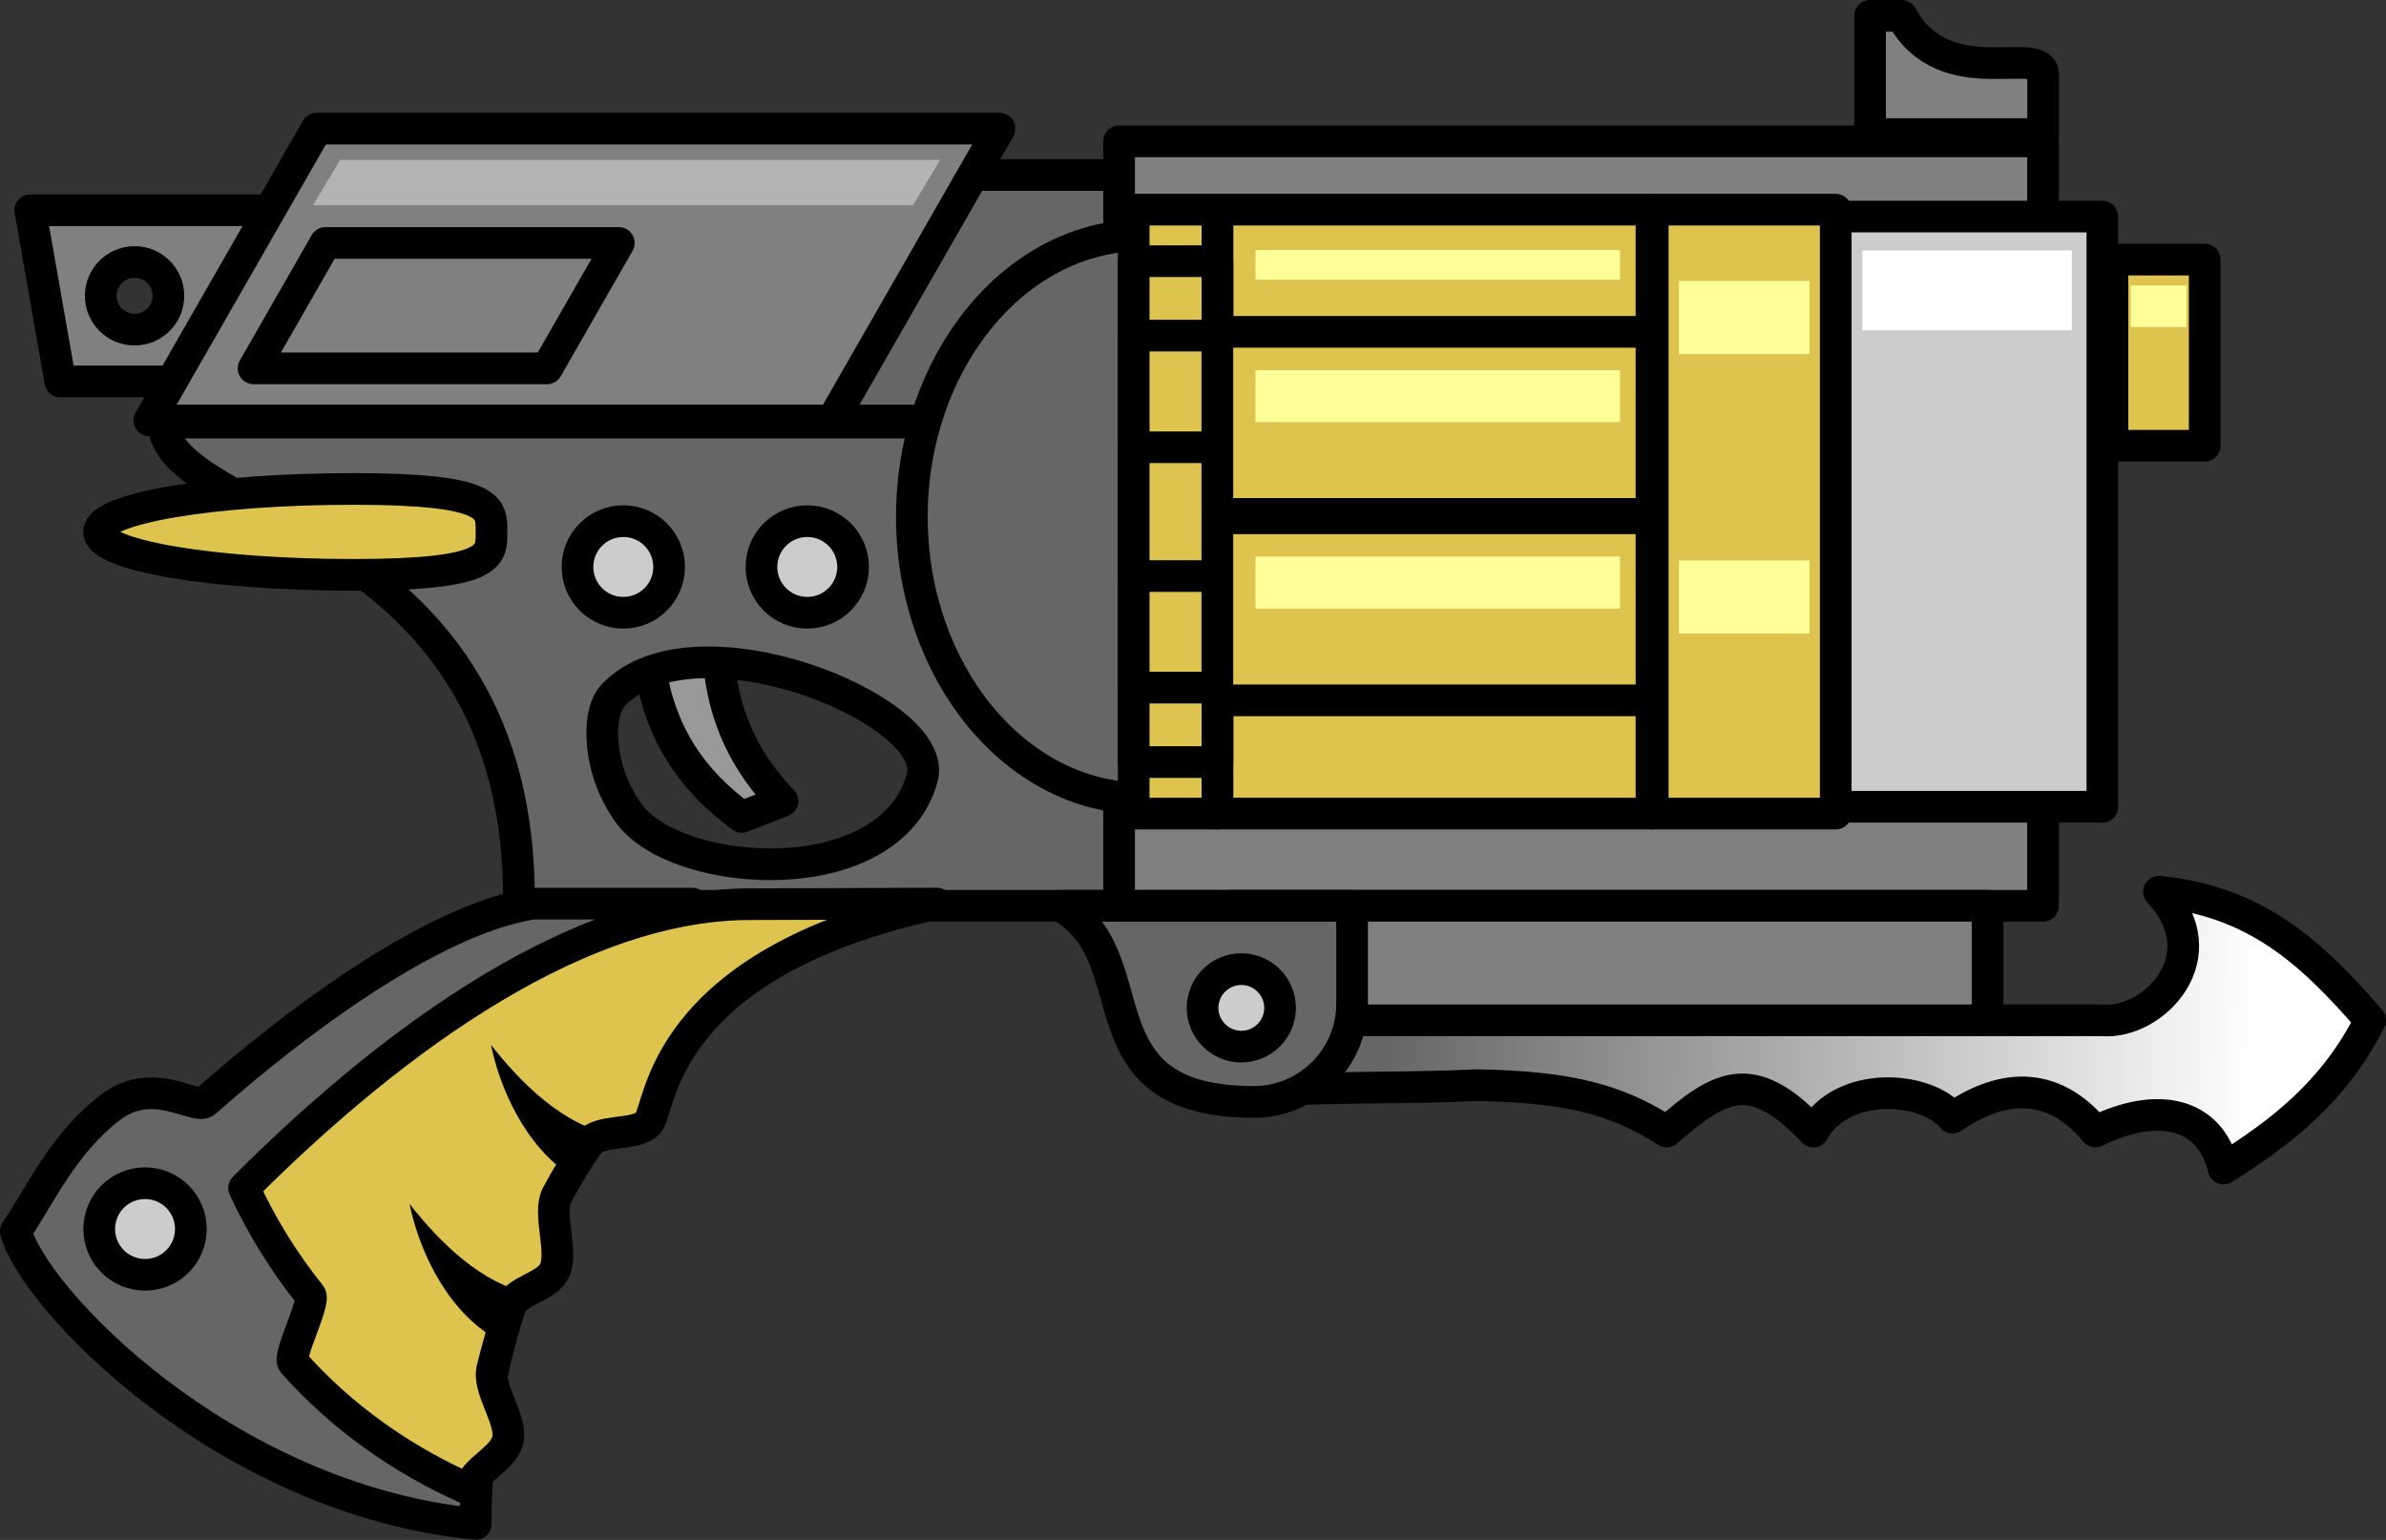 <?xml version="1.0" encoding="UTF-8"?>
<svg id="Lag_2" xmlns="http://www.w3.org/2000/svg" xmlns:xlink="http://www.w3.org/1999/xlink" viewBox="0 0 266.66 172.15">
  <rect x="0" y="0" width="266.66" height="172.15" fill="#333333" stroke="none"/>
  <defs>
    <style>
      .cls-1 {
        fill: #ccc;
      }

      .cls-1, .cls-2, .cls-3, .cls-4, .cls-5, .cls-6, .cls-7, .cls-8, .cls-9, .cls-10 {
        fill-rule: evenodd;
      }

      .cls-1, .cls-3, .cls-11, .cls-5, .cls-9, .cls-10 {
        stroke: #000;
        stroke-linecap: round;
        stroke-linejoin: round;
        stroke-width: 3.54px;
      }

      .cls-2 {
        fill: #fff;
      }

      .cls-3 {
        fill: gray;
      }

      .cls-11 {
        fill: none;
      }

      .cls-4 {
        fill: url(#Ikke-navngivet_forløb_2);
      }

      .cls-5 {
        fill: #dec44f;
      }

      .cls-6 {
        fill: #ff9;
      }

      .cls-7 {
        fill: #b3b3b3;
      }

      .cls-9 {
        fill: #999;
      }

      .cls-10 {
        fill: #666;
      }
    </style>
    <linearGradient id="Ikke-navngivet_forløb_2" data-name="Ikke-navngivet forløb 2" x1="35.46" y1="1303.59" x2="36.24" y2="1303.59" gradientTransform="translate(-2778.21 -55989.43) rotate(1.55) scale(125.51 42.96)" gradientUnits="userSpaceOnUse">
      <stop offset="0" stop-color="#666"/>
      <stop offset="1" stop-color="#fff"/>
    </linearGradient>
  </defs>
  <g id="svg5886">
    <g id="layer3">
      <g>
        <path id="path6580" class="cls-3" d="M209,1.77h3.51c4.84,8.9,15.83,2.98,15.83,6.61v6.61h-19.34V1.77Z"/>
        <path id="path6582" class="cls-3" d="M31.55,23.51H3.38l3.36,19.13h35.26l-10.45-19.13h0ZM15.04,29.29c2.09,0,3.78,1.69,3.78,3.78s-1.69,3.78-3.78,3.78-3.78-1.69-3.78-3.78,1.69-3.78,3.78-3.78Z"/>
        <path id="path6584" class="cls-9" d="M72.52,73.64h7.79c.53,6.98,3.32,11.91,7.14,15.91-1.51.59-3.03,1.18-4.54,1.77-5.38-3.94-9.39-9.27-10.39-17.68Z"/>
        <path id="path6586" class="cls-10" d="M18.25,47.24h107.6v54.02H58c.46-42.68-39.52-42.87-39.75-54.02ZM68.46,77.8c8.93-9.69,36.7,1.54,34.61,9.15-3.57,12.95-27.29,11.41-32.75,4.04-3.58-4.84-3.66-11.23-1.86-13.18Z"/>
        <path id="path6588" class="cls-10" d="M92.72,19.56h36.27v27.45h-36.27v-27.45Z"/>
        <path id="path6590" class="cls-3" d="M125.07,15.8h103.26v85.46h-103.26V15.8Z"/>
        <path id="path6592" class="cls-3" d="M137.5,115.68h84.63v-14.42h-84.63v14.42h0Z"/>
        <path id="path6594" class="cls-3" d="M35.39,14.38h76.32l-18.7,32.62H16.69L35.39,14.38Z"/>
        <path id="path6596" class="cls-3" d="M36.37,27.16h32.79l-8.03,14.02H28.34l8.03-14.02Z"/>
        <path id="path6598" class="cls-7" d="M38.02,17.88h67.05l-3.04,5.07H34.97l3.04-5.07h0Z"/>
        <path id="path6600" class="cls-10" d="M127.64,26.3h32.28v62.94h-32.28c-14.15,0-25.73-14.16-25.73-31.47h0c0-17.31,11.58-31.47,25.73-31.47Z"/>
        <path id="path6602" class="cls-1" d="M205.16,24.21h29.8v65.98h-29.8V24.21Z"/>
        <path id="path6604" class="cls-2" d="M208.15,28h23.4v8.93h-23.4v-8.93Z"/>
        <path id="path6606" class="cls-5" d="M236.09,29.02h10.31v20.81h-10.31v-20.81Z"/>
        <path id="path6608" class="cls-6" d="M238.13,31.92h6.23v4.63h-6.23v-4.63Z"/>
        <path id="path6610" class="cls-5" d="M205.16,23.44h-20.45v67.51h20.45V23.44h0Z"/>
        <path id="path6612" class="cls-6" d="M187.64,62.65h14.59v8.17h-14.59v-8.17Z"/>
        <path id="path6614" class="cls-6" d="M187.64,31.41h14.59v8.17h-14.59v-8.17Z"/>
        <path id="path6616" class="cls-5" d="M184.57,23.44h-48.52v67.51h48.52V23.44h0Z"/>
        <path id="path6618" class="cls-5" d="M126.7,23.44h9.36v67.51h-9.36V23.44h0Z"/>
        <path id="path6620" class="cls-5" d="M126.7,29.2h9.36v55.99h-9.36V29.2h0Z"/>
        <path id="path6622" class="cls-5" d="M126.7,37.52h9.36v39.35h-9.36v-39.35Z"/>
        <path id="path6624" class="cls-5" d="M126.7,50h9.36v14.4h-9.36v-14.4Z"/>
        <path id="path6626" class="cls-5" d="M184.57,37.1h-48.52v20.35h48.52v-20.35Z"/>
        <path id="path6628" class="cls-5" d="M184.57,57.94h-48.52v20.35h48.52v-20.35h0Z"/>
        <path id="path6630" class="cls-6" d="M140.32,27.96h40.73v3.31h-40.73v-3.31Z"/>
        <path id="path6632" class="cls-6" d="M140.32,41.38h40.73v5.81h-40.73v-5.81Z"/>
        <path id="path6634" class="cls-6" d="M140.32,62.22h40.73v5.81h-40.73v-5.81Z"/>
        <path id="path6636" class="cls-10" d="M1.77,137.63c2.69-3.93,5.3-9.84,10.62-13.87,4.74-3.59,9.51.34,10.54-.58,10-8.86,25.38-20.4,36.59-22.16h17.88v14.23c-13.89,7.54-24.38,34.01-24.24,55.11-28.29-2.8-49.61-25.48-51.39-32.75h0Z"/>
        <path id="path6638" class="cls-5" d="M27.28,132.82c2.02,4.36,4.51,8.35,7.4,11.95.6.75-2.54,6.85-1.91,7.56,2.7,3.03,5.72,5.74,9.02,8.11,3.3,2.37,6.87,4.41,10.69,6.08.29-2.21,3.87-3.38,4.29-5.64.42-2.26-2.31-5.61-1.75-7.87.56-2.26,1.2-4.51,1.92-6.73.72-2.22,4.2-2.25,5.09-4.37.88-2.12-.83-6.34.23-8.33,1.06-1.98,2.21-3.89,3.46-5.69,1.25-1.8,5.28-.8,6.73-2.37,1.45-1.56,1.15-17.75,32.27-24.51l-20.91.07c-20.62,0-42.17,17.36-56.53,31.72h0Z"/>
        <path id="path6640" class="cls-1" d="M16.21,132.27c2.83,0,5.12,2.29,5.12,5.12s-2.29,5.12-5.12,5.12-5.12-2.29-5.12-5.12,2.29-5.12,5.12-5.12Z"/>
        <path id="path6642" class="cls-1" d="M90.22,58.26c2.83,0,5.12,2.29,5.12,5.12s-2.29,5.12-5.12,5.12-5.12-2.29-5.12-5.12,2.29-5.12,5.12-5.12Z"/>
        <path id="path6644" class="cls-1" d="M69.66,58.26c2.83,0,5.12,2.29,5.12,5.12s-2.29,5.12-5.12,5.12-5.12-2.29-5.12-5.12,2.29-5.12,5.12-5.12Z"/>
        <g id="g6646">
          <g id="g6648">
            <g id="g6654">
              <path id="path6662" class="cls-4" d="M264.89,114.05c-4.09,8.13-10.1,12.61-16.38,16.58-1.49-6.27-7.36-7.56-14.33-4.14-3.82-4.66-9.15-6.22-15.97-1.55-3-3.63-12.42-4.15-15.56,1.55-6.93-7.39-10.55-5.06-16.38,0-5.39-3.45-10.58-5.01-21.29-5.18-6.96.35-14.33.17-21.29.52.41-2.59.82-5.18,1.23-7.77h89.99c5.77.51,13.17-7.18,6.37-14.37,10.71,1.03,16.97,6.67,23.62,14.37"/>
            </g>
          </g>
        </g>
        <path id="path6664" class="cls-11" d="M264.89,114.05c-4.09,8.13-10.1,12.61-16.38,16.58-1.49-6.27-7.36-7.56-14.33-4.14-3.82-4.66-9.15-6.22-15.97-1.55-3-3.63-12.42-4.15-15.56,1.55-6.93-7.39-10.55-5.06-16.38,0-5.39-3.45-10.58-5.01-21.29-5.18-6.96.35-14.33.17-21.29.52.41-2.59.82-5.18,1.23-7.77h89.99c5.77.51,13.17-7.18,6.37-14.37,10.71,1.03,16.97,6.67,23.62,14.37h0Z"/>
        <path id="path6666" class="cls-8" d="M54.87,116.8c3.32,4.24,8.15,9.1,13.67,10.02-1.27,1.29-3.37,3.4-4.64,4.69-5.36-3.49-8.09-10.12-9.03-14.71"/>
        <path id="path6668" class="cls-8" d="M45.77,134.58c3.32,4.24,8.15,9.1,13.67,10.02-1.27,1.29-3.37,3.4-4.64,4.69-5.36-3.49-8.09-10.12-9.03-14.71"/>
        <path id="path6670" class="cls-10" d="M118.45,101.26h32.66v10.96c0,6.03-4.94,10.96-10.96,10.96-20,0-11.42-16.33-21.7-21.93Z"/>
        <path id="path6672" class="cls-1" d="M138.73,108.34c2.39,0,4.33,1.94,4.33,4.33s-1.94,4.33-4.33,4.33-4.33-1.94-4.33-4.33,1.94-4.33,4.33-4.33Z"/>
        <path id="path6674" class="cls-5" d="M39.51,54.66c15.7,0,15.42,2.15,15.42,4.8s.28,4.8-15.42,4.8-28.44-2.15-28.44-4.8,12.74-4.8,28.44-4.8Z"/>
      </g>
    </g>
  </g>
</svg>